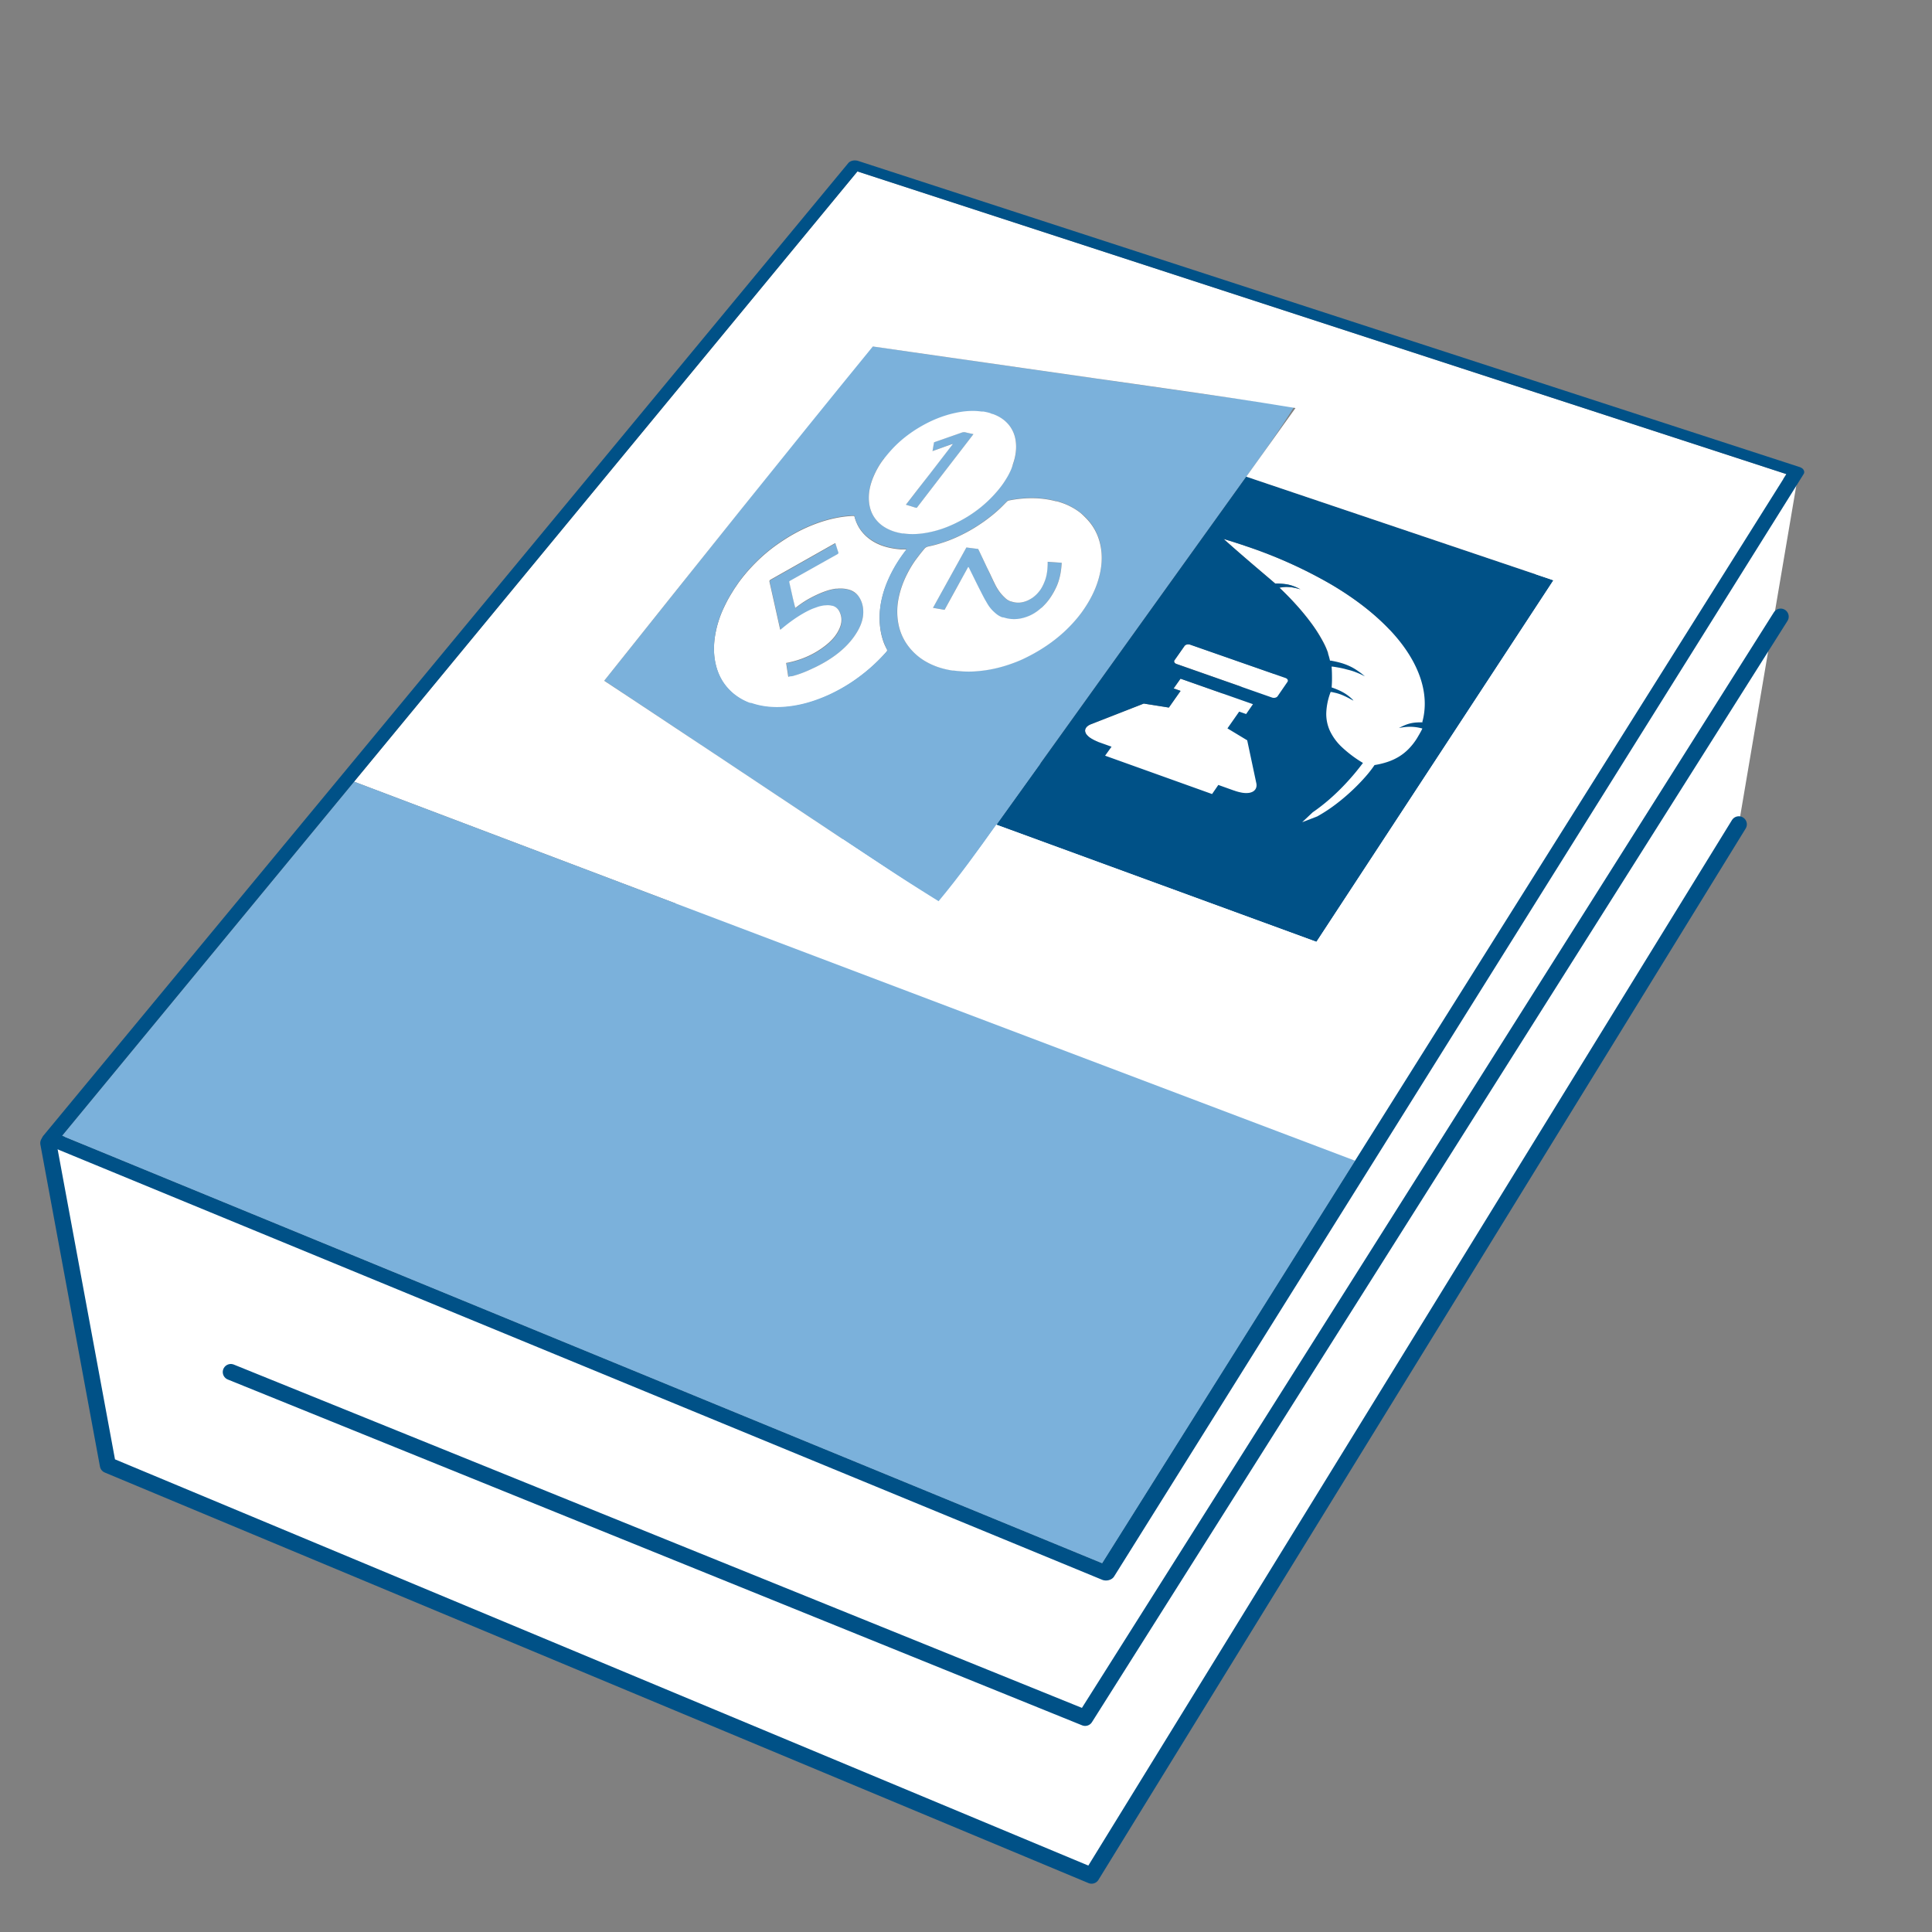 <svg id="Calque_1" data-name="Calque 1" xmlns="http://www.w3.org/2000/svg" viewBox="0 0 1200 1200"><rect x="0" y="0" width="1200" height="1200" fill="#808080" stroke="none"/><defs><style>.cls-1{fill:#fff;}.cls-2{isolation:isolate;}.cls-3{fill:#7bb1db;}.cls-4{fill:#005187;}.cls-5{fill:none;stroke:#005187;stroke-linecap:round;stroke-linejoin:round;stroke-width:10px;}</style></defs><title>book-cresus-comptabilite</title><polygon class="cls-1" points="1080 512 678 1165 67 910 30 710 1117 294 1080 512"/><g class="cls-2"><path class="cls-3" d="M604.63,269.65,595.9,281l-8.77,11.41-8.82,11.48-8.88,11.56a8.26,8.26,0,0,1-.87-.17c-.28-.07-.56-.15-.83-.23l-.81-.26-.82-.25-.81-.23-.83-.24-.86-.26-.92-.27L570,304l7.28-9.44,7.25-9.41,7.24-9.39a9.12,9.12,0,0,0-.93.21c-.29.08-.56.17-.82.27l-.75.28-.74.27-.79.27-.79.28-.79.29-.79.29-.76.27-.76.27-.76.27-.76.27-.76.27-.78.28-.81.29-.86.31.24-1.4.23-1.36.23-1.34.23-1.33.31-.12.3-.11.29-.11.29-.1,4-1.4,4-1.4,4-1.4,4-1.41a5.24,5.24,0,0,1,.62-.18,3.8,3.8,0,0,1,.6-.08,3.6,3.6,0,0,1,.6,0,4.48,4.48,0,0,1,.64.12l1.18.29,1.2.27,1.22.26Z"/><path class="cls-3" d="M518.94,337.39l.12.35.11.33.1.31.1.31.35,1.09.34,1.09c.12.36.23.73.35,1.09s.25.72.38,1.08a1.39,1.39,0,0,1,.07.25.84.84,0,0,1,0,.22.68.68,0,0,1-.05.2.79.79,0,0,1-.11.18l-.11.12-.14.12-.17.12-.2.12L513.61,348l-6.5,3.65-6.5,3.65L494.09,359l-.82.46-.82.46-.82.46-.82.46-.12.07-.11.08-.09.08-.07.08-.06.11a.52.52,0,0,0,0,.12.6.6,0,0,0,0,.13.84.84,0,0,0,0,.14l.88,3.94.88,4,.88,4,.88,4,.27,0,.23-.07.2-.1.17-.12q1.87-1.48,3.89-2.82t4.18-2.55q2.17-1.2,4.48-2.27t4.79-2q.84-.31,1.71-.59t1.75-.51q.89-.23,1.8-.41t1.84-.31h.93q1.06-.1,2.06-.11t1.94.07a16.64,16.64,0,0,1,1.82.26,14.28,14.28,0,0,1,1.69.45,16.09,16.09,0,0,1,1.69.74,12.12,12.12,0,0,1,1.43.85A10.24,10.24,0,0,1,533,370l.05.07.05.07.05.07.05.07.08.11.08.11.08.12.08.12a15.84,15.84,0,0,1,2.13,4.81,17.35,17.35,0,0,1,.45,2.51,20.49,20.49,0,0,1,.1,2.56,19.35,19.35,0,0,1-.26,2.78,21.54,21.54,0,0,1-.65,2.74,25.2,25.2,0,0,1-1,2.7q-.58,1.34-1.32,2.66-.38.68-.79,1.35t-.84,1.33q-.43.66-.89,1.3t-.94,1.27a48,48,0,0,1-4.65,5.2,57.63,57.63,0,0,1-5.54,4.72,71.68,71.68,0,0,1-6.38,4.26q-3.39,2-7.16,3.82-1.4.67-2.82,1.32t-2.88,1.25q-1.46.6-3,1.15t-3.07,1l-1,.29-1,.28-1.08.28-1.13.3-.34-2.22-.33-2.16-.33-2.13-.32-2.11.17-.06.15-.05.13,0,.12,0a61.63,61.63,0,0,0,6.88-1.77,56.17,56.17,0,0,0,6.29-2.44,53.31,53.31,0,0,0,10.92-6.71q.84-.66,1.61-1.35t1.49-1.4q.71-.71,1.36-1.44t1.23-1.49q.54-.71,1-1.45t.9-1.49q.42-.76.76-1.54t.63-1.58a13,13,0,0,0,.58-2.34,11.26,11.26,0,0,0,.11-2.31,11,11,0,0,0-.37-2.27,12.29,12.29,0,0,0-.86-2.24,7.92,7.92,0,0,0-.47-.82,6.74,6.74,0,0,0-.58-.77,6.45,6.45,0,0,0-.72-.7,6.94,6.94,0,0,0-.89-.63l-.12-.07-.12-.07-.12-.06-.12-.06-.22-.11-.23-.1-.23-.09-.23-.09-.1,0-.1,0-.1,0-.1,0q-.36-.11-.73-.18t-.76-.13l-.79-.07-.82,0c-.5,0-1,0-1.49.08s-1,.11-1.45.2-1,.19-1.42.3-.93.25-1.39.39q-1.3.41-2.53.9t-2.41,1q-1.18.55-2.31,1.15t-2.23,1.24q-1.86,1.08-3.61,2.23t-3.42,2.36q-1.67,1.21-3.26,2.47t-3.13,2.56l-.09.07-.1.08-.13.1-.16.13-.09-.24-.08-.22-.07-.2c0-.06,0-.13-.05-.19l-1.63-7.3-1.62-7.27-1.62-7.24q-.81-3.61-1.62-7.21a1.43,1.43,0,0,1,0-.24,1,1,0,0,1,0-.22.81.81,0,0,1,.06-.2.9.9,0,0,1,.11-.18l.12-.13.15-.13.18-.13.21-.13,9.8-5.53,9.76-5.52,9.73-5.5,9.7-5.49.24-.13.25-.13.28-.14Z"/><path class="cls-1" d="M550.82,403.2a2.23,2.23,0,0,1,.17.43,1.25,1.25,0,0,1,0,.4,1.18,1.18,0,0,1-.09.39,2,2,0,0,1-.25.41q-1.85,2.11-3.8,4.13t-4,3.94q-2.08,1.93-4.28,3.77T534,420.29q-2.72,2-5.6,3.95t-6,3.64q-3.08,1.74-6.35,3.3t-6.79,2.91q-2.57,1-5.2,1.83t-5.34,1.5q-2.71.66-5.51,1.12t-5.68.7q-2.62.22-5.19.21t-5.07-.25a48.06,48.06,0,0,1-4.94-.74,44.34,44.34,0,0,1-4.79-1.25l-.2-.06-.2-.07L467,437l-.2-.07-.13,0-.13,0-.13,0-.13,0-.17-.06-.15-.05-.13,0-.12,0q-1.71-.65-3.27-1.41t-3-1.65q-1.43-.88-2.73-1.87t-2.47-2.07l-.1-.09-.1-.09-.09-.09-.09-.09-.09-.09-.09-.09-.09-.09-.09-.09a32.59,32.59,0,0,1-3-3.4,31.28,31.28,0,0,1-2.38-3.6,32.39,32.39,0,0,1-1.82-3.77,36,36,0,0,1-1.33-3.91,40.71,40.71,0,0,1-1.14-5.59,43.5,43.5,0,0,1-.37-5.61,49.49,49.49,0,0,1,.32-5.62c.21-1.88.52-3.75.92-5.63q.51-2.44,1.22-4.85t1.6-4.78q.89-2.37,2-4.71t2.31-4.65q.57-1.07,1.18-2.12t1.24-2.1q.64-1,1.3-2.09t1.36-2.07q.5-.74,1-1.47l1-1.46,1.08-1.44,1.11-1.43.88-1.1.9-1.09.92-1.09.94-1.08q2.58-2.91,5.41-5.69t5.92-5.38q3.09-2.61,6.47-5t7.08-4.68q2.57-1.56,5.26-3t5.5-2.72q2.82-1.28,5.78-2.41t6.09-2.06q2-.6,4.07-1.1t4.14-.88q2.09-.38,4.21-.64t4.29-.38l.4,0,.4,0,.41,0,.43,0,.09.29.08.27.08.27.08.26c.24.86.53,1.7.86,2.53a24.38,24.38,0,0,0,1.13,2.46,23.08,23.08,0,0,0,1.45,2.38,23.33,23.33,0,0,0,1.8,2.28,26.79,26.79,0,0,0,2.46,2.41,27.15,27.15,0,0,0,2.76,2.08,28.85,28.85,0,0,0,3.05,1.75,32,32,0,0,0,3.35,1.43c1,.35,2,.65,3,.92s2,.49,3,.68,2,.35,3,.47,2,.22,3.08.28h3.2l-.1.18-.08.15-.07.13-.08.11-.14.18-.14.18-.14.18-.14.18q-1,1.36-2,2.75t-1.91,2.79q-.92,1.4-1.78,2.83t-1.65,2.87a81.8,81.8,0,0,0-4,8.37,65.62,65.62,0,0,0-2.81,8.52,55.63,55.63,0,0,0-1.5,8.69,51.12,51.12,0,0,0,0,8.87q.17,2,.51,3.9t.87,3.85q.53,1.91,1.26,3.79A40.67,40.67,0,0,0,550.82,403.2Zm-45.05,11.53q3.77-1.81,7.16-3.82a71.68,71.68,0,0,0,6.38-4.26,57.63,57.63,0,0,0,5.54-4.72,48,48,0,0,0,4.65-5.2q.48-.63.94-1.27t.89-1.3q.43-.66.84-1.33t.79-1.35q.73-1.32,1.32-2.66a25.2,25.2,0,0,0,1-2.7,21.54,21.54,0,0,0,.65-2.74,19.35,19.35,0,0,0,.26-2.78,20.49,20.49,0,0,0-.1-2.56,17.35,17.35,0,0,0-.45-2.51,15.84,15.84,0,0,0-2.13-4.81l-.08-.12-.08-.12-.08-.11-.08-.11-.05-.07-.05-.07L533,370,533,370a10.73,10.73,0,0,0-2.18-2.09,11.21,11.21,0,0,0-1.3-.8,12.18,12.18,0,0,0-1.43-.64,18.22,18.22,0,0,0-2-.54,17.41,17.41,0,0,0-2-.31,18.68,18.68,0,0,0-2-.09c-.67,0-1.36,0-2.07.11h-.93q-.94.13-1.84.31t-1.8.41q-.89.23-1.75.51t-1.71.59q-2.48.92-4.79,2t-4.48,2.27q-2.17,1.2-4.18,2.55t-3.89,2.82l-.17.12-.18.12-.19.11-.18.12q-.5-2-1-4.06t-.92-4q-.45-2-.9-4l-.88-3.95a.84.84,0,0,1,0-.14.6.6,0,0,1,0-.13.52.52,0,0,1,0-.12l.06-.11.07-.08.09-.08.11-.08.12-.07.82-.46.82-.46.82-.46.82-.46,6.52-3.66,6.5-3.65,6.5-3.65,6.49-3.63.2-.12.17-.12.14-.12.11-.12a.79.79,0,0,0,.11-.18.67.67,0,0,0,.05-.2.84.84,0,0,0,0-.22,1.39,1.39,0,0,0-.07-.25c-.14-.36-.26-.72-.38-1.08s-.24-.72-.35-1.09l-.34-1.09-.35-1.09-.1-.31-.1-.31-.11-.33-.12-.35-.32.16-.28.14-.25.13-.24.13-9.7,5.49-9.73,5.5-9.76,5.52-9.8,5.53-.21.13-.18.13-.15.13-.12.13a.9.9,0,0,0-.11.18.81.81,0,0,0-.06.2,1,1,0,0,0,0,.22,1.43,1.43,0,0,0,0,.24q.81,3.6,1.62,7.21l1.62,7.24,1.62,7.27,1.63,7.3c0,.06,0,.13.05.19l.07.2.08.22.09.24.16-.13.13-.1.1-.08.09-.07q1.54-1.3,3.13-2.56t3.26-2.47q1.67-1.21,3.42-2.36t3.61-2.23q1.1-.64,2.23-1.24t2.31-1.15q1.18-.55,2.41-1t2.53-.9q.69-.22,1.39-.39t1.42-.3q.72-.13,1.45-.2c.49,0,1-.07,1.49-.08l.82,0,.79.07q.39.05.76.13t.73.18l.1,0,.1,0,.1,0,.1,0,.23.09.23.09.23.1.22.11.12.06.12.06.12.07.12.07a6.94,6.94,0,0,1,.89.63,6.45,6.45,0,0,1,.72.7,6.74,6.74,0,0,1,.58.77,7.92,7.92,0,0,1,.47.82,12.29,12.29,0,0,1,.86,2.24,11,11,0,0,1,.37,2.27,11.26,11.26,0,0,1-.11,2.31,13,13,0,0,1-.58,2.34q-.28.8-.63,1.58t-.76,1.54q-.42.76-.9,1.49t-1,1.45q-.58.76-1.23,1.49t-1.36,1.44q-.71.71-1.49,1.4t-1.61,1.35a53.3,53.3,0,0,1-10.92,6.71,56.17,56.17,0,0,1-6.29,2.44,61.63,61.63,0,0,1-6.88,1.77l-.12,0-.13,0-.15.05-.17.05.32,2.11.33,2.13.33,2.16.34,2.22,1.13-.3L492,420l1-.28,1-.29q1.57-.46,3.07-1t3-1.15q1.46-.6,2.88-1.25t2.82-1.32"/><path class="cls-3" d="M618.89,512.29l-8.58,12-8.63,12L593,548.38l-8.74,12.17Q575,554.8,566,549.08t-17.6-11.37q-8.67-5.66-17.16-11.29t-16.88-11.21L495.71,502.8l-18.54-12.33-18.41-12.25-18.29-12.16-16.19-10.77-16.09-10.7-16-10.64-15.9-10.57-.24-.15-.26-.14-.26-.13-.26-.13,43.19-54.15,42-52.65,40.85-51.21L541,215l24,3.49,23.8,3.43,23.65,3.4,23.61,3.39,22,3.15,22,3.16,22.09,3.17,22.14,3.17,19.78,2.84L764,247l19.86,2.85,19.9,2.85q-3.44,5.55-7.06,11t-7.35,10.84q-3.74,5.4-7.56,10.76t-7.69,10.75l-37.19,51.8-38.23,53.26-39.32,54.79ZM550.55,405a3.05,3.05,0,0,0,.33-.52,1.4,1.4,0,0,0,.14-.45,1.15,1.15,0,0,0,0-.42,2,2,0,0,0-.17-.44,40.68,40.68,0,0,1-1.67-3.73q-.73-1.88-1.26-3.79t-.87-3.85q-.34-1.94-.51-3.9a51.12,51.12,0,0,1,0-8.87,55.63,55.63,0,0,1,1.5-8.69,65.61,65.61,0,0,1,2.81-8.52,81.79,81.79,0,0,1,4-8.37q.79-1.45,1.65-2.87t1.78-2.83q.92-1.4,1.91-2.79t2-2.75l.14-.18.14-.18.14-.18.14-.18.08-.11.07-.13.08-.15.1-.18h-3.2q-1.57-.1-3.07-.28t-2.92-.44q-1.42-.26-2.77-.61t-2.63-.78a38.62,38.62,0,0,1-3.75-1.57,30.45,30.45,0,0,1-3.26-1.82,26.54,26.54,0,0,1-2.84-2.11,26.1,26.1,0,0,1-2.47-2.41,23.33,23.33,0,0,1-1.8-2.28,23.09,23.09,0,0,1-1.45-2.38,24.39,24.39,0,0,1-1.13-2.46c-.33-.83-.61-1.68-.86-2.53l-.08-.26-.08-.27-.08-.27-.09-.29-.43,0-.41,0-.4,0-.4,0q-2.17.12-4.29.38t-4.21.64q-2.09.38-4.14.88t-4.07,1.1q-3.13.93-6.09,2.06t-5.78,2.41q-2.82,1.28-5.5,2.72t-5.26,3q-3.7,2.25-7.08,4.68t-6.47,5q-3.1,2.61-5.92,5.38t-5.41,5.69l-.94,1.08-.92,1.09-.9,1.09-.88,1.1L460,359.94l-1.08,1.44-1,1.46q-.51.73-1,1.47-.69,1-1.36,2.07t-1.3,2.09q-.64,1-1.24,2.1t-1.18,2.12q-1.24,2.31-2.31,4.65t-2,4.71q-.89,2.37-1.6,4.78t-1.22,4.85c-.4,1.88-.71,3.76-.92,5.63a49.49,49.49,0,0,0-.32,5.62,43.51,43.51,0,0,0,.37,5.61,40.71,40.71,0,0,0,1.14,5.59,36,36,0,0,0,1.33,3.91,32.38,32.38,0,0,0,1.82,3.77,31.28,31.28,0,0,0,2.38,3.6,32.6,32.6,0,0,0,3,3.4l.09.09.09.09.09.09.09.09.09.09.09.09.1.09.1.09q1.17,1.09,2.47,2.07t2.73,1.87q1.43.88,3,1.65t3.27,1.41l.12,0,.12,0,.12,0,.12,0,.18.06.16.06.14,0,.13,0,.2.07.2.07.2.07.2.06a44.35,44.35,0,0,0,4.79,1.25,48.06,48.06,0,0,0,4.94.74q2.5.24,5.07.25t5.19-.21q2.89-.24,5.68-.7t5.51-1.12q2.71-.66,5.34-1.5t5.2-1.83q3.51-1.35,6.79-2.91t6.35-3.3q3.07-1.74,6-3.64t5.6-3.94q2.35-1.76,4.56-3.6t4.27-3.75q2.06-1.91,4-3.89t3.71-4m91.35,1.07a103.22,103.22,0,0,0,9.13-5.66,94.42,94.42,0,0,0,8-6.21,88,88,0,0,0,6.89-6.67,83.37,83.37,0,0,0,5.84-7q1.87-2.59,3.45-5.14t2.89-5.1q1.31-2.55,2.34-5.11t1.8-5.17a53.58,53.58,0,0,0,1.34-5.59,45.18,45.18,0,0,0,.67-5.59,40.1,40.1,0,0,0-.07-5.58,38,38,0,0,0-.89-5.58,35,35,0,0,0-1.32-4.32,32.44,32.44,0,0,0-4.48-8.12,35.34,35.34,0,0,0-3.29-3.76l-.12-.12-.12-.12-.12-.12-.12-.12a37,37,0,0,0-2.84-2.46,37.59,37.59,0,0,0-3.14-2.2,39.42,39.42,0,0,0-3.46-1.93q-1.81-.9-3.78-1.65l-.35-.13-.35-.13-.36-.13-.36-.12-.72-.24-.69-.22-.68-.2-.67-.19-.13,0-.13,0-.13,0-.14,0a56.77,56.77,0,0,0-7.23-1.42,60.61,60.61,0,0,0-7.3-.5,68,68,0,0,0-7.35.34q-3.69.37-7.4,1.1l-.31.09-.3.14-.27.17-.22.18-1.14,1.13-1.12,1.14L622,314.73c-.38.38-.77.75-1.16,1.12q-2.21,2.08-4.59,4t-5,3.82q-2.58,1.85-5.35,3.57t-5.74,3.32q-2.68,1.43-5.47,2.72t-5.72,2.4q-2.93,1.11-6,2t-6.33,1.6a6.36,6.36,0,0,0-.84.24,4.42,4.42,0,0,0-.69.32,3.72,3.72,0,0,0-.57.4,4,4,0,0,0-.48.49l-.95,1.14-.93,1.14-.91,1.15-.89,1.16-1,1.32-1,1.33q-.47.67-.92,1.35t-.88,1.36q-1,1.62-1.94,3.27t-1.74,3.32q-.82,1.67-1.53,3.37t-1.31,3.42q-.9,2.61-1.54,5.23a47.67,47.67,0,0,0-1,5.26,42.22,42.22,0,0,0-.33,5.3,39.47,39.47,0,0,0,.37,5.34,37,37,0,0,0,1,4.93,33.37,33.37,0,0,0,1.73,4.76,32.75,32.75,0,0,0,2.53,4.58,35.22,35.22,0,0,0,3.42,4.36l.53.57.54.55.55.54.57.53a36.32,36.32,0,0,0,2.87,2.38,37.44,37.44,0,0,0,3.14,2.11q1.64,1,3.43,1.83t3.71,1.55c.82.29,1.63.56,2.44.8s1.61.47,2.42.67,1.62.39,2.44.55,1.65.32,2.49.45l.38.06.3,0,.25,0,.23,0q3,.42,6.05.54t6,0q3-.15,6-.55t6-1q3.49-.73,6.79-1.7t6.45-2.17q3.14-1.19,6.13-2.59t5.84-3M549.1,284.74l-.12.14-.12.15-.12.15-.12.15c-.58.75-1.17,1.57-1.74,2.44s-1.14,1.79-1.69,2.76-1.07,2-1.57,3-1,2.08-1.39,3.14a40.5,40.5,0,0,0-1.38,4,33.17,33.17,0,0,0-.89,4,28.58,28.58,0,0,0-.34,4.06,26.4,26.4,0,0,0,.27,4.1,22.69,22.69,0,0,0,.47,2.37,20.22,20.22,0,0,0,.74,2.32,19.13,19.13,0,0,0,1.05,2.26,19.36,19.36,0,0,0,1.4,2.19,20.62,20.62,0,0,0,2.12,2.45,21.1,21.1,0,0,0,2.52,2.11,23.12,23.12,0,0,0,2.92,1.77,26.86,26.86,0,0,0,3.32,1.42c.49.17,1,.33,1.46.47s1,.28,1.45.4,1,.23,1.46.33,1,.19,1.5.28l.19,0,.19,0,.19,0,.19,0a38.13,38.13,0,0,0,3.85.37c1.28.06,2.57.05,3.85,0s2.56-.17,3.84-.33,2.55-.37,3.82-.61q2.23-.43,4.37-1t4.19-1.26q2.05-.69,4-1.5t3.88-1.72a85,85,0,0,0,7.93-4.29,78.77,78.77,0,0,0,7-4.84,76.49,76.49,0,0,0,6.18-5.33,78,78,0,0,0,5.42-5.76l.56-.67.55-.67.54-.68.53-.68q.93-1.22,1.78-2.46t1.61-2.51q.77-1.26,1.45-2.55t1.28-2.6q.84-1.84,1.51-3.69a36.92,36.92,0,0,0,1.11-3.72,31.43,31.43,0,0,0,.67-3.75,28.17,28.17,0,0,0,.19-3.79,26.13,26.13,0,0,0-.23-3.07,21.83,21.83,0,0,0-.62-3,19.8,19.8,0,0,0-2.7-5.77l-.07-.1-.07-.1-.07-.1-.07-.1,0,0,0,0,0,0,0,0a20.11,20.11,0,0,0-2.06-2.4,20.62,20.62,0,0,0-2.45-2.08,22.68,22.68,0,0,0-2.85-1.75,26.47,26.47,0,0,0-3.26-1.41l-.12,0-.12,0-.12,0-.12,0-1.27-.4-1.27-.34-1.28-.3-1.3-.25-.38-.06-.33-.05-.3,0-.28,0a39.57,39.57,0,0,0-4.18-.37c-1.39,0-2.77,0-4.15.06s-2.76.23-4.13.43-2.74.45-4.1.76q-2.95.65-5.72,1.51t-5.39,1.92q-2.62,1.05-5.1,2.27t-4.84,2.58c-2.31,1.33-4.5,2.72-6.58,4.2a74.75,74.75,0,0,0-6,4.69,75.58,75.58,0,0,0-5.44,5.26c-1.74,1.86-3.42,3.83-5,5.92"/><path class="cls-1" d="M627.75,292.23q-.6,1.31-1.28,2.6T625,297.38q-.77,1.27-1.61,2.51t-1.78,2.46l-.53.68-.54.68-.55.67-.56.67a78,78,0,0,1-5.42,5.76,76.48,76.48,0,0,1-6.18,5.33,78.76,78.76,0,0,1-7,4.84,85,85,0,0,1-7.93,4.29q-1.9.91-3.88,1.72t-4,1.5q-2.05.69-4.19,1.26t-4.37,1c-1.27.25-2.55.45-3.82.61s-2.56.27-3.84.33-2.57.06-3.85,0a38.12,38.12,0,0,1-3.85-.37l-.19,0-.19,0-.19,0-.19,0-1.49-.28q-.73-.15-1.44-.33t-1.38-.37q-.68-.2-1.33-.42a28.74,28.74,0,0,1-3.45-1.47,23.58,23.58,0,0,1-3-1.8,20.93,20.93,0,0,1-2.54-2.12,20.42,20.42,0,0,1-2.13-2.45,19.36,19.36,0,0,1-1.4-2.19,19.12,19.12,0,0,1-1.05-2.26,20.21,20.21,0,0,1-.74-2.32,22.68,22.68,0,0,1-.47-2.37,26.39,26.39,0,0,1-.27-4.1,28.58,28.58,0,0,1,.34-4.06,33.16,33.16,0,0,1,.89-4,40.48,40.48,0,0,1,1.38-4c.43-1.06.89-2.11,1.39-3.14s1-2,1.57-3,1.11-1.89,1.69-2.76,1.16-1.69,1.74-2.44l.12-.15.12-.15.12-.15.12-.14c1.63-2.09,3.3-4.06,5-5.92a75.59,75.59,0,0,1,5.44-5.26,74.76,74.76,0,0,1,6-4.69c2.08-1.48,4.27-2.87,6.58-4.2q2.36-1.36,4.84-2.58t5.1-2.27q2.62-1.05,5.39-1.92t5.72-1.51c1.36-.3,2.73-.56,4.1-.76s2.75-.35,4.13-.43,2.76-.1,4.15-.06a39.58,39.58,0,0,1,4.18.37l.28,0,.28,0,.28,0,.28,0,1.41.27,1.31.3,1.23.33L616,257l.23.08.17.06.14,0,.12,0a26.48,26.48,0,0,1,3.26,1.41,22.69,22.69,0,0,1,2.85,1.75,20.62,20.62,0,0,1,2.45,2.08,20.1,20.1,0,0,1,2.06,2.4l0,0,0,0,0,0,0,0,.07.1.07.1.07.1.07.1a19.8,19.8,0,0,1,2.7,5.77,21.82,21.82,0,0,1,.62,3,26.12,26.12,0,0,1,.23,3.07,28.17,28.17,0,0,1-.19,3.79,31.44,31.44,0,0,1-.67,3.75,36.93,36.93,0,0,1-1.11,3.72Q628.6,290.39,627.75,292.23Zm-61.66,22.29.82.25.81.26c.27.09.55.17.83.23a8.26,8.26,0,0,0,.87.17l8.88-11.56,8.82-11.48L595.9,281l8.73-11.35-1.25-.27-1.22-.26-1.2-.27-1.18-.29a4.48,4.48,0,0,0-.64-.12,3.6,3.6,0,0,0-.6,0,3.8,3.8,0,0,0-.6.08,5.24,5.24,0,0,0-.62.18l-4,1.41-4,1.4-4,1.4-4,1.4-.29.1-.29.11-.3.11-.31.12-.23,1.33-.23,1.34-.23,1.36-.24,1.4.86-.31.81-.29.78-.28.76-.27.76-.27.76-.27.76-.27.76-.27.79-.29.79-.29.79-.28.79-.27.74-.27.75-.28c.26-.09.53-.18.82-.27a9.12,9.12,0,0,1,.93-.21l-7.24,9.39-7.25,9.41L570,304l-7.33,9.5.92.27.86.26.83.24.81.23"/><path class="cls-3" d="M659.36,349.53c0,.06,0,.11,0,.16v.15s0,.09,0,.14,0,.09,0,.13c-.08,1.18-.19,2.36-.34,3.54s-.34,2.35-.58,3.52-.54,2.34-.9,3.5a33.57,33.57,0,0,1-1.28,3.47q-.46,1.05-1,2.08t-1.08,2q-.57,1-1.21,2t-1.36,2q-.52.71-1.09,1.4T649.41,375q-.61.68-1.27,1.34t-1.36,1.31c-.69.63-1.4,1.24-2.15,1.81a27.14,27.14,0,0,1-2.38,1.63,25.39,25.39,0,0,1-2.65,1.41,25.79,25.79,0,0,1-3,1.14,24,24,0,0,1-3.4.82,21.37,21.37,0,0,1-3.35.28,20.41,20.41,0,0,1-3.31-.26,21,21,0,0,1-3.25-.79l-.1,0-.1,0-.1,0-.1,0-.13,0-.11,0-.09,0-.08,0-.14-.05-.14-.05-.14-.06-.14-.06q-.53-.21-1-.47t-.92-.53q-.44-.28-.85-.59c-.27-.2-.54-.41-.79-.63q-.78-.66-1.49-1.35t-1.34-1.41q-.63-.72-1.18-1.48t-1-1.54q-.51-.86-1-1.72t-1-1.73q-.47-.87-.92-1.74l-.89-1.75-2-3.92-1.94-3.91-1.92-3.9-1.92-3.9-.06-.1-.06-.1-.07-.1-.07-.1h-.29l-3.62,6.58L594,365.41l-3.66,6.65-3.68,6.7-1.81-.31-1.78-.31-1.79-.31-1.82-.31,5.23-9.46,5.2-9.39,5.17-9.34,5.15-9.31,1.83.23,1.82.23,1.82.23,1.83.23.26.52.25.51.25.5.24.5,2.12,4.53,2.13,4.54,2.13,4.56,2.14,4.57c.31.68.64,1.35,1,2s.71,1.33,1.09,2,.8,1.3,1.25,1.94.93,1.26,1.45,1.88l.61.69.64.67.67.66.69.65a8,8,0,0,0,.7.59,9.07,9.07,0,0,0,.79.52q.42.25.87.46t.95.4l.07,0,.07,0,.07,0,.07,0,.19.06.19.06.19.06.19.06a13,13,0,0,0,1.53.34,12.34,12.34,0,0,0,3.11.11,13,13,0,0,0,1.58-.25l.26-.06.26-.06.26-.07.26-.07a17.61,17.61,0,0,0,2-.72,17.11,17.11,0,0,0,1.76-.9,18,18,0,0,0,1.59-1c.5-.37,1-.76,1.44-1.17q.41-.36.79-.74t.73-.76q.35-.38.67-.77t.61-.79c.35-.48.67-1,1-1.45s.57-1,.83-1.49.5-1,.72-1.52.44-1,.64-1.55a22.83,22.83,0,0,0,.85-2.69,27.34,27.34,0,0,0,.53-2.71c.13-.91.22-1.82.29-2.73s.1-1.82.12-2.73v-1l0,0,0,0,0-.05.05-.07,2.12.15,2.15.15,2.17.15Z"/><path class="cls-1" d="M774.4,339.36a313.63,313.63,0,0,1,34.85,14.22,228.52,228.52,0,0,1,28.24,16.09A159.39,159.39,0,0,1,859.16,387a106.25,106.25,0,0,1,15.13,18,106.29,106.29,0,0,0-15.13-18,159.44,159.44,0,0,0-21.67-17.35,228.56,228.56,0,0,0-28.24-16.09A313.63,313.63,0,0,0,774.4,339.36Z"/><path class="cls-1" d="M798.49,421.07a2.68,2.68,0,0,1,.81.44,1.85,1.85,0,0,1,.5.6,1.31,1.31,0,0,1-.1,1.37l-6.13,8.92a2,2,0,0,1-.62.56,3,3,0,0,1-.85.34,3.6,3.6,0,0,1-1,.09,3.46,3.46,0,0,1-1-.19l-59.39-20.84a2.6,2.6,0,0,1-.79-.44,1.79,1.79,0,0,1-.48-.6,1.32,1.32,0,0,1-.13-.68,1.37,1.37,0,0,1,.26-.68l6.24-8.81a2,2,0,0,1,.62-.55,3,3,0,0,1,.85-.33,3.61,3.61,0,0,1,1-.09,3.38,3.38,0,0,1,1,.18Z"/><path class="cls-1" d="M778.24,437.38,774,443.5,769.67,442l-7.22,10.43,12.27,7.41,5.69,26.77a5.79,5.79,0,0,1,.11,1,5,5,0,0,1-.06.94,4.49,4.49,0,0,1-.24.89,4.21,4.21,0,0,1-.42.82,4.59,4.59,0,0,1-1.68,1.5,7.41,7.41,0,0,1-2.74.78,14.62,14.62,0,0,1-3.86-.17,28.8,28.8,0,0,1-5-1.35l-9.69-3.47-3.88,5.65-66.44-23.82,4-5.58L682.6,461a25.84,25.84,0,0,1-4.87-2.26,10.42,10.42,0,0,1-2.79-2.37,4.18,4.18,0,0,1-1-2.31,3.21,3.21,0,0,1,.63-2.07,4.49,4.49,0,0,1,.52-.61,5.7,5.7,0,0,1,.66-.55,7.24,7.24,0,0,1,.79-.49,9,9,0,0,1,.91-.43L710.42,437,726,439.48l7.29-10.36-4.32-1.52,4.28-6.06Z"/><path class="cls-1" d="M881.68,419.41q.46,1.23.83,2.45t.69,2.43q.31,1.21.56,2.42t.46,2.41q-.21-1.2-.46-2.41t-.56-2.42q-.31-1.21-.69-2.43T881.68,419.41Z"/><path class="cls-1" d="M774,339.24A288.36,288.36,0,0,1,826.83,363c14.8,8.72,26.72,18.05,35.83,27.58s15.48,19.34,19,28.84,4.28,18.83,2.25,27.38l-.08.34-.09.34-.09.34-.09.34,0,.14,0,.13,0,.13,0,.13c-1.36,0-2.59,0-3.75.09a23.18,23.18,0,0,0-3.39.47,22.18,22.18,0,0,0-3.47,1.08,36.55,36.55,0,0,0-4,1.9,36.79,36.79,0,0,1,4.22-.65,28.73,28.73,0,0,1,3.73-.11,27.14,27.14,0,0,1,3.4.34,32.86,32.86,0,0,1,3.23.71q-.46,1-.93,1.87t-1,1.79q-.49.87-1,1.7t-1,1.61a38,38,0,0,1-4.89,6,31.34,31.34,0,0,1-5.78,4.54,34.45,34.45,0,0,1-6.88,3.18,48.83,48.83,0,0,1-8.18,2,71,71,0,0,1-5.42,7c-2.3,2.65-5.06,5.55-8.17,8.49a125.29,125.29,0,0,1-10.28,8.75,97.21,97.21,0,0,1-11.75,7.72l-9.38,3.61,6.58-6.18a114.15,114.15,0,0,0,10-7.75c3.11-2.69,6-5.46,8.64-8.17s5-5.38,7.11-7.87,3.92-4.82,5.43-6.85a75.42,75.42,0,0,1-13.07-9.79A33.63,33.63,0,0,1,826,453.87a25.21,25.21,0,0,1-2.23-11.23,40.29,40.29,0,0,1,2.72-12.83l.51.07.5.08.49.08.48.09.94.2.92.23.91.26.9.29c.67.24,1.31.49,1.95.75s1.26.54,1.89.84,1.26.61,1.91.95,1.32.69,2,1.08l.29.16.3.16.3.17.31.17a29.11,29.11,0,0,0-2.93-2.74,27.47,27.47,0,0,0-3.05-2.15,31.1,31.1,0,0,0-3.22-1.7c-1.1-.51-2.24-1-3.42-1.38l-.46-.16-.33-.11-.24-.08-.2-.07c.07-.6.13-1.48.16-2.54s.06-2.27.06-3.52,0-2.53-.06-3.72-.1-2.28-.19-3.14l.19,0,.19,0,.19,0,.19,0q1.73.25,3.35.54t3.15.64q1.53.35,3,.75t2.85.88l1.18.42.93.35.77.3.69.29,1,.44.85.39.76.36.71.36.17.09.17.09.17.09.17.09c-1.1-1-2.17-1.81-3.21-2.57s-2.07-1.45-3.08-2.06-2-1.14-3-1.62-2-.89-3-1.26l-.15-.05-.15-.05-.15-.05-.15-.05c-.69-.23-1.37-.45-2-.64s-1.34-.37-2-.54-1.34-.32-2-.46l-2.07-.41-.16,0-.16,0-.16,0-.16,0a44.69,44.69,0,0,0-4.34-11.6,92,92,0,0,0-7.63-12,148.4,148.4,0,0,0-9.52-11.53c-3.33-3.66-6.75-7.11-10-10.19a26.71,26.71,0,0,1,2.85-.41,20.85,20.85,0,0,1,3,0,24.69,24.69,0,0,1,3.3.42,38.92,38.92,0,0,1,3.91,1l-1.26-.66-1.2-.57-1.15-.49-1.11-.42a26.9,26.9,0,0,0-2.65-.73c-.86-.19-1.71-.33-2.59-.43s-1.77-.17-2.72-.22-2-.06-3-.07q-2.74-2.37-6.15-5.26l-7.44-6.33q-4-3.44-8.64-7.45T760,334.74l3.59,1.09,3.54,1.11,3.48,1.13Z"/><path class="cls-4" d="M774.09,296.06l190.79,64.36L817.68,585l-198.8-72.68,40.46-56.38,39.32-54.79,38.23-53.26ZM853.8,475.18a48.83,48.83,0,0,0,8.18-2,34.45,34.45,0,0,0,6.88-3.18,31.34,31.34,0,0,0,5.78-4.54,38,38,0,0,0,4.89-6q.52-.78,1-1.61t1-1.7q.49-.87,1-1.79t.93-1.87a32.86,32.86,0,0,0-3.23-.71,27.14,27.14,0,0,0-3.4-.34,28.73,28.73,0,0,0-3.73.11,36.78,36.78,0,0,0-4.22.65,36.55,36.55,0,0,1,4-1.9,22.18,22.18,0,0,1,3.47-1.08,23.18,23.18,0,0,1,3.39-.47c1.17-.08,2.39-.1,3.75-.09l0-.13,0-.13,0-.13,0-.14.09-.34.09-.34.09-.34.08-.34c2-8.55,1.3-17.83-2.24-27.38s-9.83-19.26-19-28.82-21-18.84-35.73-27.54a286.39,286.39,0,0,0-52.59-23.69l-3.64-1.22L767.17,337l-3.57-1.13-3.6-1.09q5.14,4.6,9.74,8.61t8.64,7.45l7.44,6.33q3.41,2.9,6.15,5.26c1.09,0,2.09,0,3,.07s1.83.1,2.67.2,1.66.22,2.45.39a22.48,22.48,0,0,1,2.38.64c.48.17.94.34,1.38.51s.87.35,1.28.54.83.38,1.25.59l1.27.66a38.92,38.92,0,0,0-3.9-1,24.69,24.69,0,0,0-3.3-.42,20.85,20.85,0,0,0-3,0,26.69,26.69,0,0,0-2.85.41c3.29,3.08,6.71,6.53,10,10.19a148.41,148.41,0,0,1,9.52,11.53,92,92,0,0,1,7.63,12,44.69,44.69,0,0,1,4.34,11.6l.16,0,.16,0,.16,0,.16,0,2.07.41q1,.21,2,.45t1.94.51q1,.27,1.89.59l.3.1.23.08.18.06.15.06c1,.37,2,.79,3,1.26s2,1,3,1.62,2,1.29,3.08,2.06,2.11,1.62,3.21,2.57l-.17-.09-.17-.09-.17-.09-.17-.09-.7-.35-.7-.34-.7-.33-.71-.32-1-.41-.83-.34-.74-.29-.7-.26c-1.14-.39-2.25-.74-3.34-1s-2.16-.59-3.24-.84-2.15-.47-3.25-.67-2.21-.38-3.36-.54l-.19,0-.19,0-.19,0-.19,0c.09.87.15,2,.19,3.14s.06,2.47.06,3.72,0,2.47-.06,3.52-.09,1.94-.16,2.54l.19.06.19.06.19.06.19.07c1.29.46,2.52.95,3.69,1.47a33.21,33.21,0,0,1,3.33,1.72,26.56,26.56,0,0,1,3,2.08,25.83,25.83,0,0,1,2.77,2.57.21.21,0,0,1-.14,0l-.22-.08-.27-.13-.29-.16-2-1.08c-.64-.33-1.26-.64-1.86-.93s-1.19-.55-1.76-.8-1.14-.47-1.7-.67l-1.15-.38-1-.3-1-.24-.95-.2L828,430l-.49-.08-.5-.08-.51-.07a40.29,40.29,0,0,0-2.72,12.83A25.22,25.22,0,0,0,826,453.87a33.63,33.63,0,0,0,7.49,10.21,75.42,75.42,0,0,0,13.07,9.79c-1.51,2-3.33,4.36-5.43,6.85s-4.48,5.16-7.11,7.87-5.52,5.48-8.64,8.17a114.14,114.14,0,0,1-10,7.75l-6.58,6.18,9.38-3.61a97.2,97.2,0,0,0,11.75-7.72,125.28,125.28,0,0,0,10.28-8.75c3.11-2.94,5.87-5.84,8.17-8.49a71,71,0,0,0,5.42-7M766.46,491a28.8,28.8,0,0,0,5,1.35,14.62,14.62,0,0,0,3.86.17,7.41,7.41,0,0,0,2.74-.78,4.59,4.59,0,0,0,1.68-1.5,4.21,4.21,0,0,0,.42-.82,4.49,4.49,0,0,0,.24-.89,5,5,0,0,0,.06-.94,5.79,5.79,0,0,0-.11-1l-5.69-26.77-12.27-7.41L769.67,442,774,443.5l4.23-6.12-45-15.84-4.28,6.06,4.32,1.52L726,439.48,710.42,437,677.5,449.86a9,9,0,0,0-.91.43,7.24,7.24,0,0,0-.79.49,5.7,5.7,0,0,0-.66.55,4.49,4.49,0,0,0-.52.61A3.21,3.21,0,0,0,674,454a4.18,4.18,0,0,0,1,2.31,10.42,10.42,0,0,0,2.79,2.37A25.84,25.84,0,0,0,682.6,461l7.8,2.79-4,5.58,66.44,23.82,3.88-5.65,9.69,3.47m-36.88-81a1.37,1.37,0,0,0-.26.68,1.32,1.32,0,0,0,.13.68,1.79,1.79,0,0,0,.48.6,2.6,2.6,0,0,0,.79.44l59.39,20.84a3.46,3.46,0,0,0,1,.19,3.6,3.6,0,0,0,1-.09,3,3,0,0,0,.85-.34,2,2,0,0,0,.62-.56l6.13-8.92a1.31,1.31,0,0,0,.1-1.37,1.85,1.85,0,0,0-.5-.6,2.68,2.68,0,0,0-.81-.44l-59.26-20.7a3.38,3.38,0,0,0-1-.18,3.61,3.61,0,0,0-1,.09,3,3,0,0,0-.85.33,2,2,0,0,0-.62.55L729.58,410"/><path class="cls-1" d="M532.56,106.44l577,188L841.64,720.93,219.93,485.51ZM817.68,585,964.88,360.42,774.09,296.06l7.7-10.74,7.66-10.67L797.07,264l7.57-10.55q-10.29-1.71-20.42-3.3t-20.12-3.08q-10-1.49-19.91-2.93l-19.79-2.85-22.14-3.17L680.17,235l-22-3.16-22-3.15-23.59-3.39L589,221.93l-23.47-3.37-23.41-3.36q-20.1,24.61-40.38,49.71-20.47,25.33-41.18,51.15-20.91,26.06-42.12,52.63Q397,395.5,375.26,422.83l16.5,10.89,16.3,10.8,16.2,10.76L440.46,466l18.29,12.16,18.41,12.25,18.54,12.33,18.67,12.42,16.85,11.21,17,11.28L565.25,549l17.17,11.42q5.07-6.07,9.8-12.13t9.23-12.08q4.49-6,8.83-12t8.61-12L817.68,585"/><path class="cls-1" d="M682.22,360q-.77,2.61-1.8,5.17t-2.34,5.11q-1.31,2.55-2.89,5.1t-3.45,5.14a83.36,83.36,0,0,1-5.84,7,87.94,87.94,0,0,1-6.89,6.67,94.41,94.41,0,0,1-8,6.21,103.21,103.21,0,0,1-9.13,5.66q-2.85,1.57-5.84,3t-6.13,2.59q-3.14,1.19-6.45,2.17t-6.79,1.7q-3,.62-6,1t-6,.55q-3,.15-6,0t-6.05-.54l-.22,0-.22,0-.22,0-.22,0q-1.37-.22-2.64-.47t-2.47-.55q-1.2-.3-2.33-.64t-2.22-.72q-2.08-.76-3.94-1.63t-3.54-1.87a37,37,0,0,1-3.19-2.12,35.8,35.8,0,0,1-2.87-2.38l-.57-.53-.55-.54-.54-.55-.53-.57a35.23,35.23,0,0,1-3.42-4.36,32.75,32.75,0,0,1-2.53-4.58,33.37,33.37,0,0,1-1.73-4.76,37,37,0,0,1-1-4.93,39.46,39.46,0,0,1-.37-5.34,42.22,42.22,0,0,1,.33-5.3,47.67,47.67,0,0,1,1-5.27q.63-2.62,1.54-5.23.6-1.72,1.31-3.42t1.53-3.37q.82-1.67,1.74-3.32t1.94-3.27q.43-.68.88-1.36t.92-1.35l1-1.33,1-1.32.89-1.16.91-1.15.93-1.14.95-1.14a4,4,0,0,1,.48-.49,3.72,3.72,0,0,1,.57-.4,4.42,4.42,0,0,1,.69-.32,6.35,6.35,0,0,1,.84-.24q3.25-.68,6.33-1.6t6-2q2.93-1.11,5.72-2.4t5.47-2.72q3-1.59,5.75-3.32t5.35-3.57q2.57-1.85,5-3.82t4.59-4c.39-.37.78-.74,1.16-1.12l1.13-1.13,1.12-1.14,1.14-1.13.22-.18.27-.17.3-.14.31-.09q3.71-.73,7.4-1.1a68,68,0,0,1,7.35-.34,60.61,60.61,0,0,1,7.3.5,56.77,56.77,0,0,1,7.23,1.42l.14,0,.13,0,.13,0,.13,0,.67.19.66.2.65.21.65.21.44.15.4.14.37.13.35.13q2,.75,3.78,1.65a39.43,39.43,0,0,1,3.46,1.93,37.59,37.59,0,0,1,3.14,2.2A37,37,0,0,1,673.7,321l.12.12.12.12.12.12.12.12a35.34,35.34,0,0,1,3.29,3.76,32.44,32.44,0,0,1,4.48,8.12,35,35,0,0,1,1.32,4.32,38,38,0,0,1,.89,5.58,40.1,40.1,0,0,1,.07,5.58,45.19,45.19,0,0,1-.67,5.59A53.61,53.61,0,0,1,682.22,360Zm-35.44,17.65q.71-.65,1.36-1.31t1.27-1.34q.61-.68,1.17-1.37t1.09-1.4q.72-1,1.36-2t1.21-2q.57-1,1.08-2t1-2.08a33.56,33.56,0,0,0,1.28-3.47c.36-1.16.65-2.33.9-3.5s.43-2.35.58-3.52.26-2.36.34-3.54c0,0,0-.09,0-.13s0-.09,0-.14v-.15c0-.05,0-.11,0-.16l-2.2-.16-2.17-.15-2.15-.15-2.12-.15-.05.07,0,0,0,0,0,0v.27q0,.13,0,.26t0,.26,0,.25c0,.91-.06,1.82-.12,2.73s-.15,1.82-.29,2.73a27.34,27.34,0,0,1-.53,2.71,22.83,22.83,0,0,1-.85,2.69c-.2.52-.41,1-.64,1.55s-.46,1-.72,1.52-.53,1-.83,1.49-.62,1-1,1.45q-.29.4-.61.79t-.67.77q-.35.38-.73.76t-.79.74c-.46.41-.94.8-1.44,1.17a18,18,0,0,1-1.59,1,17.11,17.11,0,0,1-1.76.9,17.61,17.61,0,0,1-2,.72l-.26.07-.26.07-.26.06-.26.06a13,13,0,0,1-1.58.25,12.34,12.34,0,0,1-3.11-.11,13,13,0,0,1-1.53-.34l-.19-.06-.19-.06-.19-.06-.19-.06-.07,0-.07,0-.07,0-.07,0q-.49-.18-.95-.4t-.87-.46a9.07,9.07,0,0,1-.79-.52,8,8,0,0,1-.7-.59l-.69-.65-.67-.66-.64-.67-.61-.69c-.52-.61-1-1.24-1.45-1.88s-.86-1.28-1.25-1.94-.75-1.32-1.09-2-.67-1.34-1-2l-2.14-4.57L612.79,352l-2.13-4.54L608.54,343l-.24-.5-.25-.5-.25-.51-.26-.52-1.83-.23-1.82-.23-1.82-.23-1.83-.23-5.15,9.31-5.17,9.34-5.2,9.39-5.23,9.46,1.82.31,1.79.31,1.78.31,1.81.31,3.68-6.7,3.66-6.65,3.64-6.61,3.62-6.58h.29l.07.1.07.1.06.1.06.1,1.92,3.9,1.92,3.9,1.94,3.91,2,3.92.89,1.75q.45.87.92,1.74t1,1.73q.49.87,1,1.72t1,1.54q.55.75,1.18,1.48t1.34,1.41q.71.69,1.49,1.35c.26.22.52.43.79.63s.56.4.85.59.6.37.92.53.65.32,1,.47l.14.06.14.06.14.05.14.05.08,0,.08,0,.08,0,.08,0,.15.05.13,0,.11,0,.11,0a21,21,0,0,0,3.25.79,20.41,20.41,0,0,0,3.31.26,21.37,21.37,0,0,0,3.35-.28,24,24,0,0,0,3.4-.82,25.79,25.79,0,0,0,3-1.14,25.39,25.39,0,0,0,2.65-1.41,27.15,27.15,0,0,0,2.38-1.63c.75-.58,1.47-1.18,2.15-1.81"/><polygon class="cls-3" points="841.64 720.93 684.56 970.94 38.56 705.43 219.93 485.51 841.64 720.93"/><path class="cls-4" d="M1120.27,291.95a2.65,2.65,0,0,1,.27.62,2.32,2.32,0,0,1,.09.64,2.22,2.22,0,0,1-.09.63,2.37,2.37,0,0,1-.27.6L692,979.16a4.53,4.53,0,0,1-.6.76,5.25,5.25,0,0,1-.77.65,5.91,5.91,0,0,1-.91.51,6.36,6.36,0,0,1-1,.36,6.61,6.61,0,0,1-1.09.2,7,7,0,0,1-2.2-.14,6.44,6.44,0,0,1-1-.33L28.28,710.79a4.56,4.56,0,0,1-.79-.42,3.87,3.87,0,0,1-.65-.54,3.29,3.29,0,0,1-.48-.64A2.88,2.88,0,0,1,26,707.7a3.18,3.18,0,0,1,.11-.78,3.68,3.68,0,0,1,.31-.77,4.33,4.33,0,0,1,.49-.73l500-604.15a3.4,3.4,0,0,1,.5-.49,4.42,4.42,0,0,1,.63-.42,5.39,5.39,0,0,1,.73-.33,6.1,6.1,0,0,1,.81-.24,6.83,6.83,0,0,1,.87-.13,7,7,0,0,1,.88,0,6.67,6.67,0,0,1,.86.09,5.82,5.82,0,0,1,.81.2l584.74,190.13a6.07,6.07,0,0,1,.83.34,5.28,5.28,0,0,1,.73.44,4.28,4.28,0,0,1,.6.52A3.29,3.29,0,0,1,1120.27,291.95Zm-278.64,429,267.94-426.46-577-188L219.93,485.51,38.56,705.43l646,265.5,157.08-250"/></g><polyline class="cls-5" points="30 710 67 910 678 1165 1080 512"/><polyline class="cls-5" points="143.36 852.2 674 1067 1106 383"/></svg>